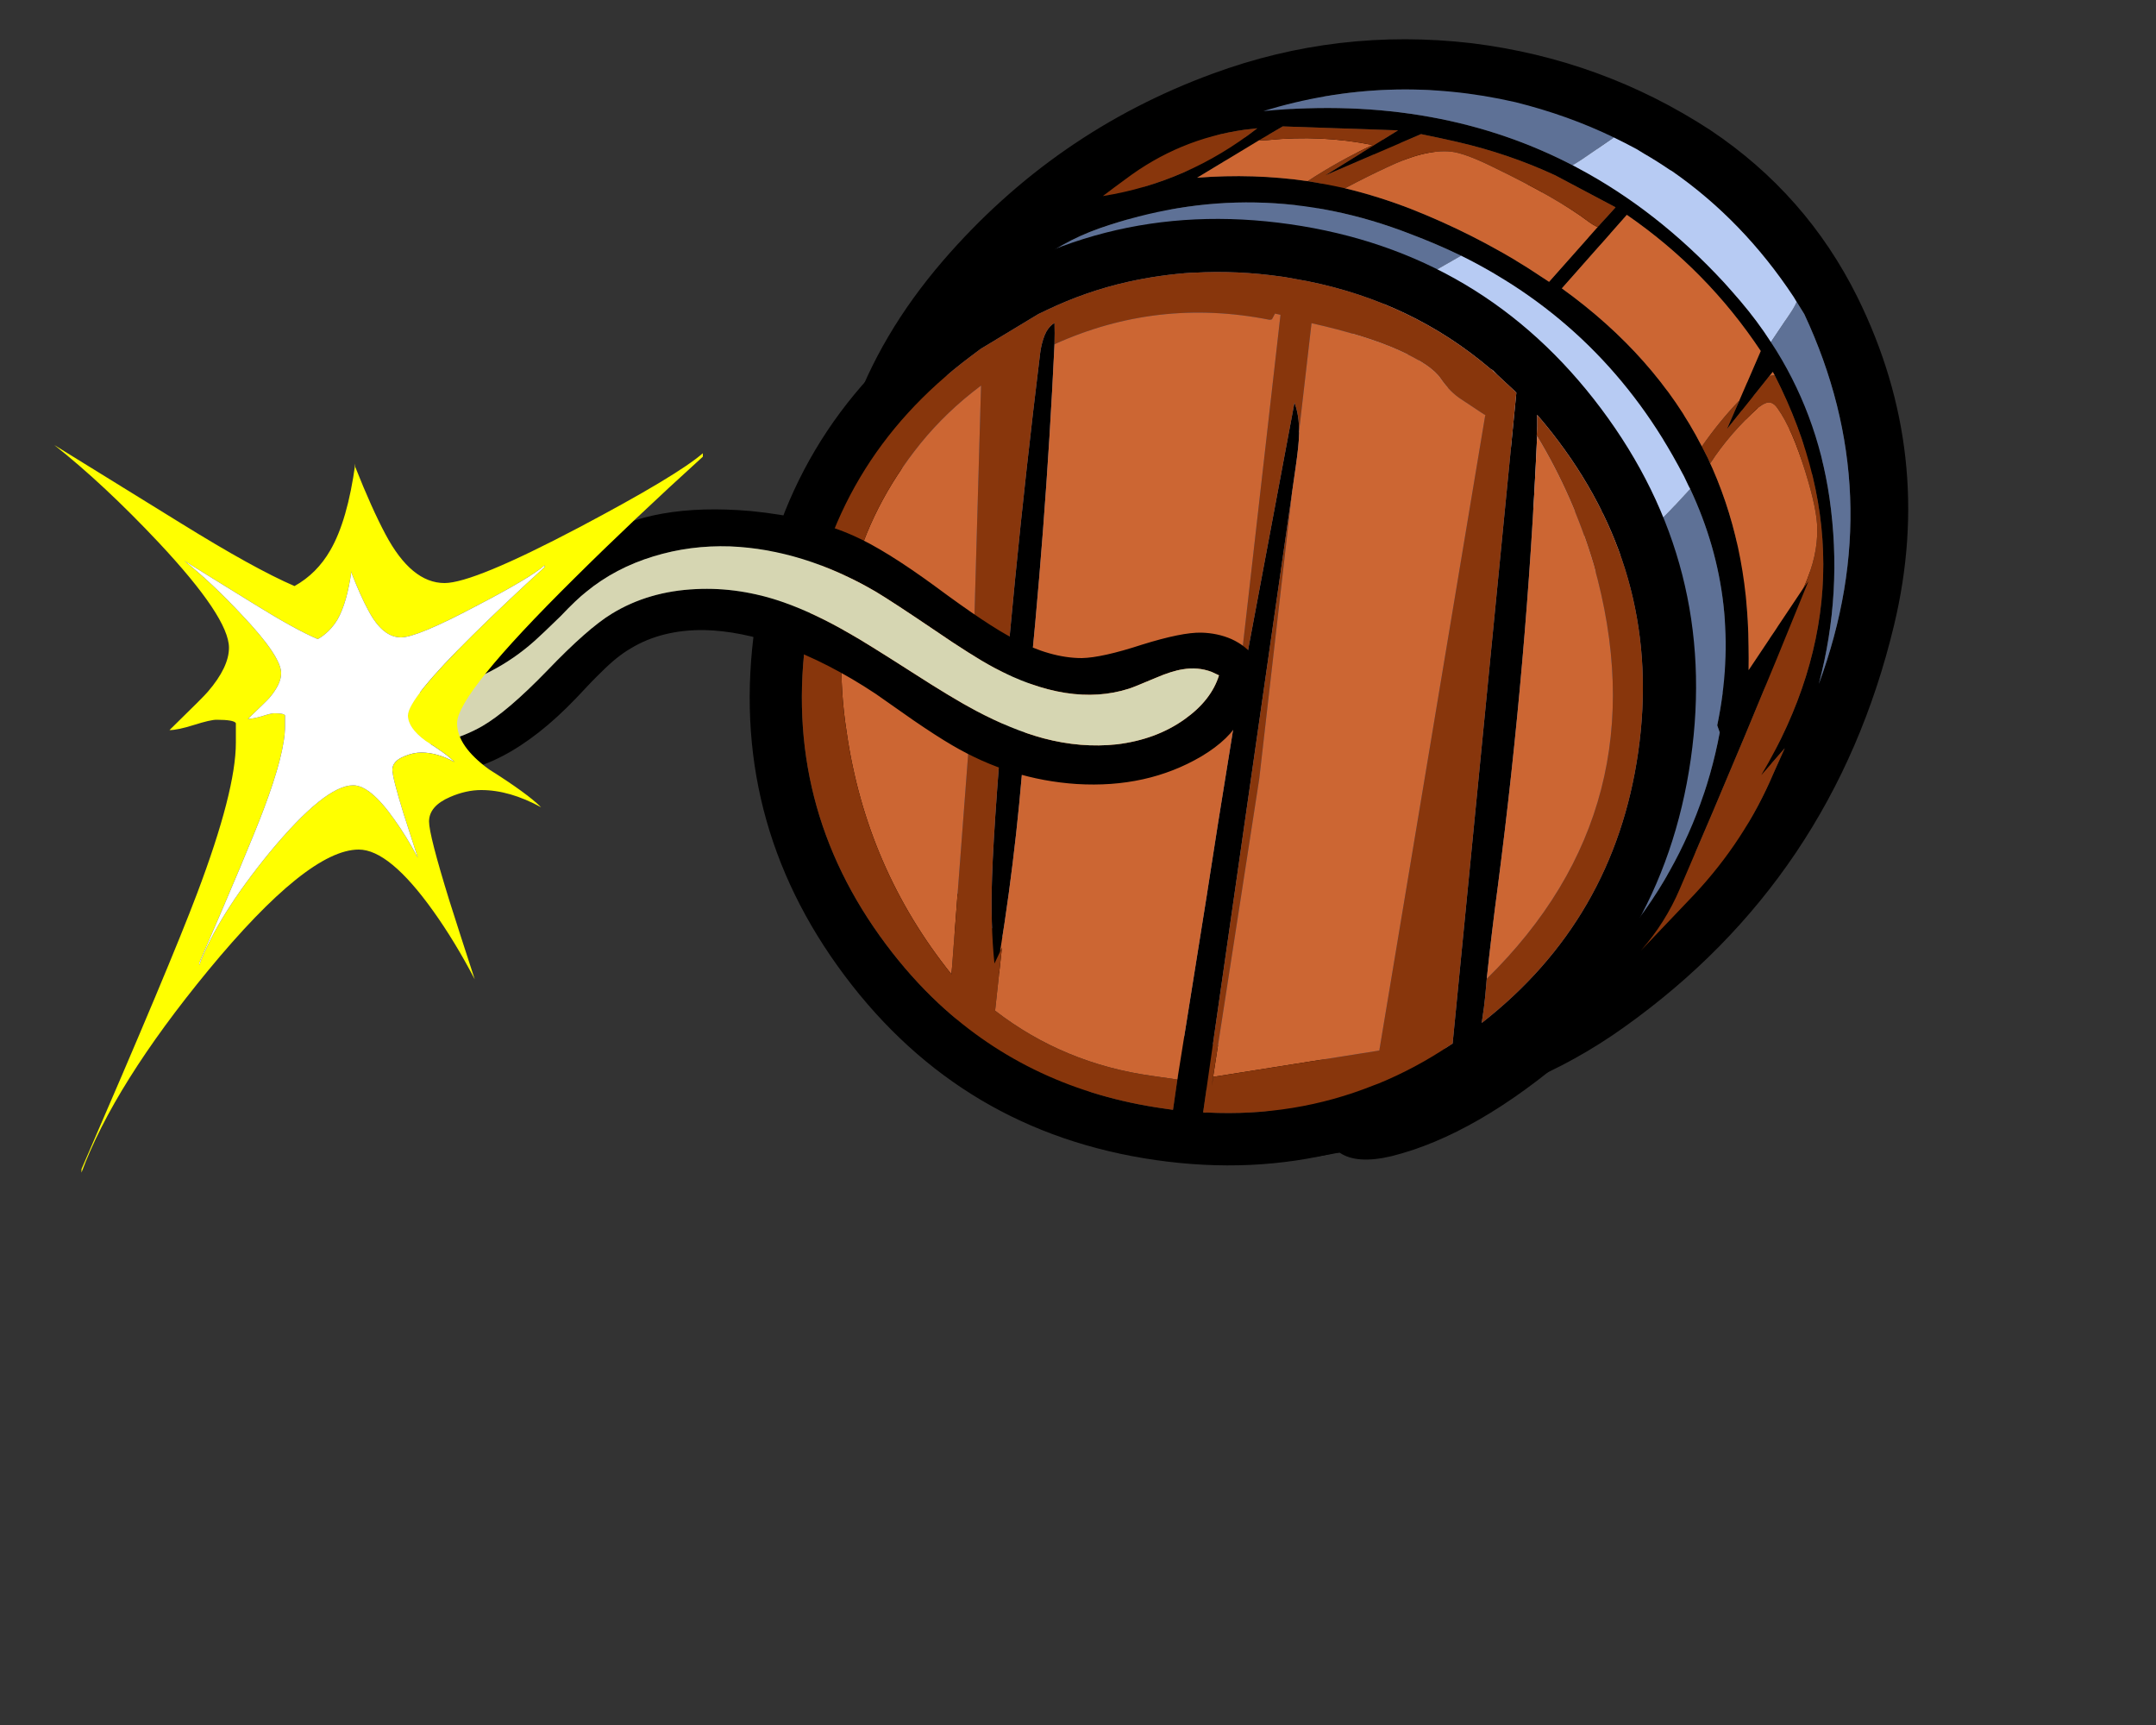 
<svg xmlns="http://www.w3.org/2000/svg" version="1.1" xmlns:xlink="http://www.w3.org/1999/xlink" preserveAspectRatio="none" x="0px" y="0px" width="250px" height="200px" viewBox="0 0 250 200">
<rect x="0" y="0" width="250" height="200" fill="#333333" stroke="none"/>
<defs>
<g id="Symbol_17_3_Layer4_0_FILL">
<path fill="#000000" stroke="none" d="
M 65 -70.65
Q 62.55 -69.85 61.9 -68.55 75.5 -72.05 88.05 -69.75 101.85 -67.2 111.55 -58.45 115.1 -55.25 119.5 -49.7 124.1 -43.75 125.95 -39.95 129 -33.85 129.45 -27.05 129.55 -25.6 130.3 -25.55 131.25 -25.4 131.35 -27.05 132.2 -38.65 120.9 -52.45 116.35 -58.05 112.1 -61.55 102.55 -69.6 89.7 -72.1 76.9 -74.6 65 -70.65
M 56.4 -62.45
Q 57.55 -63.1 58.75 -63.7 66.65 -67.55 75.05 -68.95 65.75 -71.5 53.6 -64.15 41.35 -56.75 32.45 -44.85 30.05 -41.6 28 -38.2 24.8 -35.4 21.9 -32.05 14.4 -23.45 10.2 -12.75 11.85 -14.8 14.3 -18.55 17.15 -22.85 18.3 -24.4 21.15 -28.3 24.5 -31.75 21.55 -25.65 19.7 -19.1 18.25 -14.15 19.4 -11.35
L 19.45 -11.3
Q 18 -7.15 17.5 -2.8 15.85 11.15 23 25.55 26.85 33.25 32.4 39.25 38.35 45.6 45.55 49.3 52.15 52.65 59.7 53.7 67.15 54.7 74.5 53.3 74.95 53.2 75.45 53.15 77.45 54.5 81.45 53.55 91.3 51.1 102.45 41.45 111.3 33.8 116.6 26.05 126.65 11.5 129.5 -9.65 130.35 -15.85 130.05 -20.55 129.7 -26.5 127.6 -31 127.85 -23.45 127.25 -16.3 127.25 -19.75 126.55 -23.75 124.1 -36.75 116.95 -44.95 113.15 -49.35 106 -54 102.4 -56.3 98.85 -58.1 99.15 -58.9 98.75 -59.35 98.25 -59.85 97.6 -59.4 97.35 -59.3 97.1 -58.95 89.75 -62.4 82.4 -63.95 68.85 -66.75 57 -62.7 56.7 -62.6 56.4 -62.45
M 57.85 -57.9
Q 58.4 -58.7 58 -59.4 50.05 -55.45 44.1 -49 44.05 -48.8 44.2 -48.7 44.35 -48.55 44.55 -48.6 41.95 -47.55 39.45 -46.2 36.95 -44.85 34.55 -43.25 37.1 -46.7 40.05 -49.8 42.5 -52.35 45.1 -54.6 52.6 -59.7 61.7 -61.8 71.95 -64.15 82 -62.15 88.8 -60.8 96.2 -57.25 95.25 -55.2 94.45 -52.6 93.85 -50.45 92.95 -46.4 92.95 -46.25 92.9 -46.1 88.45 -48.7 83.45 -50.35 76.55 -52.6 69.25 -52.9 72.55 -56.3 76.4 -59.1 78.15 -60.35 78.45 -61.35
L 78.05 -61.7
Q 76.65 -61.5 74.55 -60.05 70.2 -56.95 67.2 -52.95 64.15 -53 61.05 -52.7 52.85 -51.9 45.3 -48.9
L 56.7 -56.85
Q 57.6 -57.45 57.85 -57.9
M 26.75 -30.5
Q 28.4 -33.9 30.35 -37.05 31.05 -37.6 31.75 -38.15 39.6 -44.15 48.6 -47.2 57.8 -50.35 67.5 -50.15 77.45 -49.95 86.25 -46.3 95.2 -42.6 102.1 -35.6 105.95 -31.6 108.7 -27.05 107.75 -27.3 106.6 -27.5 104.35 -30.75 101.7 -33.45 97.05 -38.15 91.55 -40.8 84.1 -44.35 72.3 -45 63.15 -45.5 56.15 -44.05 48.25 -42.3 40.6 -37.55 31.25 -31.65 25.15 -22.65 22.7 -19.1 21.05 -15.35 21.2 -16.05 21.45 -16.85 23.4 -23.65 26.75 -30.5
M 23.25 -12.7
Q 25.85 -19.3 31 -25.25 36.05 -31.15 42.35 -35.2 49 -39.4 56.2 -41.1 63.65 -42.9 71.25 -41.8 79.05 -40.65 85.35 -36.7 84.7 -38.45 83.25 -39.75 81.8 -41.1 80 -41.65 85.65 -40.85 91.05 -37.6 95.95 -34.65 100.1 -30 100.8 -29.2 101.5 -28.35 99.15 -28.75 96.35 -29.1 79 -31.35 70.2 -31.95 55.6 -33 44 -31.8 42.75 -31.7 42.6 -31 43.45 -30.6 45.4 -30.4 48.8 -30.1 53.7 -30.05 56.5 -30 62 -30 69.95 -29.85 80.9 -28.55 87.15 -27.85 99.7 -26.2 101.85 -25.9 103.45 -25.85 107.75 -19.9 110.15 -12.6 113.4 -2.75 112.4 7.3 111.4 17.35 106.3 26.4 101.2 35.45 93.1 41.5 82.55 49.35 69.1 50.4 55.3 51.5 44.35 44.9 33.75 38.5 27 25.95 22.05 16.75 20.95 6.9 19.75 -3.7 23.25 -12.7
M 98.15 -56.3
Q 100.1 -55.35 102.1 -54.2 108 -50.85 111.35 -47.85 116.2 -43.6 119.65 -37.8 121.9 -33.95 123.35 -29.7
L 119.9 -7.8
Q 119.6 -5.8 119.55 -4.8
L 119.45 -0.2
Q 120.1 0.05 120.55 -1.05 121.1 -2.35 121.5 -4.75
L 123.55 -16.15
Q 124.5 -21.4 124.85 -24.25 126.85 -15.3 125.25 -6.1 126 -7.7 126.45 -9.45 125.8 -5.2 124.85 -1.15 121.9 11.2 116.05 21.05 117.2 16.75 117.75 10.8 119.45 -7.7 115.05 -19.95 114.45 -21.7 113.7 -23.35 113.75 -23.4 113.8 -23.45 114.05 -23.8 114.2 -24.3 115.65 -30.45 115.65 -41.2 115.65 -42.15 115.2 -42.3 114.6 -42.5 114.15 -41.65 113.55 -40.6 113.45 -38.95 113.45 -38.8 113.45 -36.15 113.45 -34.95 113 -29.65 112.75 -27.05 112.85 -25.1 109.15 -32.6 102.75 -38.7 98.65 -42.6 94.05 -45.4 94.1 -45.55 94.15 -45.75
L 98.15 -56.3
M 107.35 -26.35
Q 108.1 -26.55 108.8 -26.9 110.9 -23.35 112.3 -19.5 114.5 -13.3 115.15 -5.65 113.75 -15 109.2 -23.25 108.35 -24.85 107.35 -26.35
M 113.35 18.4
Q 114.3 15.5 114.85 12.5 114.35 17.9 113.25 21.65 111.4 27.9 107.55 31.55 106.6 32.5 106.3 32.95 105.9 33.65 105.95 34.25 103.85 36.35 101.6 38.35 109.7 29.8 113.35 18.4
M 87.15 27.15
Q 94.45 26.65 98 26.1 101.25 25.65 104.45 24.9 102.05 23.75 96.65 24.05
L 44.7 27.15
Q 41.65 27.35 40.2 27.6 37.7 28 35.85 28.85 36.65 29.4 38.65 29.4 62.9 28.75 87.15 27.15
M 28.35 -2.4
Q 25 -2.1 23.7 -0.95 25.65 -0.1 28.4 0.05 29.9 0.1 33.25 -0.1 59.1 -1.9 85.25 0.15 95.65 1 98.6 1.05 106.15 1.25 111.8 -0.05 70.15 -6 28.35 -2.4 Z"/>
</g>

<g id="Symbol_19_3_Layer1_0_FILL">
<path fill="#000000" stroke="none" d="
M 76.4 -71.75
Q 60.8 -70.45 47.65 -62.35 30.95 -52.1 21.25 -34.85 10.2 -15.15 15.95 5.2
L 16.3 4.25
Q 16.35 13.15 20.45 21.05 30.8 41.2 52.7 48.45 62.45 51.7 72.3 53.75 82.95 55.75 94 51.5 106.95 46.6 116.25 36.65 136.65 14.9 137.75 -15.25 138.5 -35.65 126.05 -51.75 117.9 -62.25 105.5 -67.35 91.55 -72.9 76.4 -71.75
M 54.45 -55.85
L 56.8 -57.95 70 -60.15 62.75 -53.35 72.7 -60.25
Q 74.75 -60.25 76.85 -60.2 83.05 -60.05 88.9 -58.65
L 96.5 -56.4
Q 96.107 -55.731 95.7 -55.05
L 95.3 -54.4 90.65 -46.4
Q 89.25 -46.95 87.9 -47.5 80.9 -50.15 73.35 -51.5 69.328 -52.2 65.3 -52.35 63.11 -52.386 60.9 -52.3 54.549 -51.946 48.25 -50.15
L 54.45 -55.85
M 52.55 -56.7
L 53.95 -57.15
Q 47.3 -49.4 37.95 -45.9 39.05 -47.15 40.15 -48.35 45.3 -54.15 52.55 -56.7
M 26.65 -27.6
Q 29.95 -37.15 38.3 -42.15 54.85 -51.95 73.8 -48.65 77.021 -48.125 80.05 -47.35 98.213 -42.513 110.2 -27.7 110.324 -27.548 110.45 -27.4
L 111.2 -26.4
Q 111.329 -26.242 111.45 -26.1 120.043 -14.514 119.95 0.15
L 120.4 0.9
Q 120.55 10.9 117.05 20.2 108.75 42.1 84.95 46.8 63.15 51.05 43.35 40.5 28.05 32.25 23.25 15.9 16.8 -6.2 26.65 -27.6
M 97.55 -63.5
Q 98.056 -63.32 98.5 -63.15 100.185 -62.581 101.8 -61.9 101.956 -61.834 102.1 -61.8 111.31 -57.815 118.8 -50.3 119.611 -49.457 120.4 -48.6 134.15 -30 130.55 -6.9 131.2 -17.85 127.5 -28.25 124.117 -37.707 117.25 -44.65 115.22 -46.739 112.85 -48.6 111.703 -49.497 110.55 -50.35 101.317 -57.011 91.3 -60 73.943 -65.197 54.25 -59.25 67.55 -66.45 82.7 -66.05 88.984 -65.771 94.7 -64.3 96.151 -63.923 97.55 -63.5
M 118.15 -41.3
Q 118.301 -41.113 118.45 -40.95 134.87 -20.272 126.1 4.8
L 128.15 1.2
Q 127.8 2.75 127.45 4.3 125.75 12.6 121.2 19.95
L 116.45 27.5
Q 118.6 23.75 119.45 19.6 123.45 0.7 127 -18.3
L 126.5 -17.2 122.25 -6.85
Q 122 -8.2 121.7 -9.55 119.233 -21.307 112.75 -30
L 111.8 -31.2
Q 104.433 -40.44 92.25 -45.95
L 97.95 -55.8
Q 108.35 -51.35 116.3 -43.4
L 114.85 -36.55 114.25 -33.75 117.7 -40.45 118.15 -41.3 Z"/>

<path fill="#CC6633" stroke="none" d="
M 111.8 -31.2
Q 113.194 -34.414 114.95 -37.2
L 114.85 -36.55 116.3 -43.4
Q 108.35 -51.35 97.95 -55.8
L 92.25 -45.95
Q 104.433 -40.44 111.8 -31.2
M 119.55 -37.25
Q 119.05 -37.75 118.6 -37.75 118.1 -37.8 117.35 -36.95 114.65 -33.3 113.15 -29.5
L 113.15 -29.5
Q 112.971 -29.721 112.75 -30 119.233 -21.307 121.7 -9.55 122 -8.2 122.25 -6.85
L 126.5 -17.2
Q 126.598 -17.425 126.65 -17.65 127.5 -21.45 126.8 -24.5 126.4 -26.55 124.2 -30.6 121.65 -35.3 119.55 -37.25
M 118.45 -40.95
Q 118.301 -41.113 118.15 -41.3
L 117.7 -40.45 117.85 -40.75
Q 117.983 -40.811 118.1 -40.85 118.269 -40.909 118.45 -40.95
M 65.3 -52.35
Q 69.328 -52.2 73.35 -51.5 80.9 -50.15 87.9 -47.5 89.25 -46.95 90.65 -46.4
L 95.3 -54.4 94.9 -53.75
Q 94.413 -53.844 93.75 -54.15 89.7 -56.1 81.7 -58.15 78.15 -59.1 76.5 -58.95 73.5 -58.65 69.6 -55.7 67.566 -54.207 65.3 -52.35
M 54.45 -55.85
L 48.25 -50.15
Q 54.549 -51.946 60.9 -52.3 63.954 -55.322 67.45 -57.9 61.4 -57.9 55.4 -56.05 54.886 -55.885 54.45 -55.85 Z"/>

<path fill="#88360C" stroke="none" d="
M 117.85 -40.75
L 117.7 -40.45 114.25 -33.75 114.85 -36.55 114.95 -37.2
Q 113.194 -34.414 111.8 -31.2
L 112.75 -30
Q 112.971 -29.721 113.15 -29.5
L 113.15 -29.5
Q 114.65 -33.3 117.35 -36.95 118.1 -37.8 118.6 -37.75 119.05 -37.75 119.55 -37.25 121.65 -35.3 124.2 -30.6 126.4 -26.55 126.8 -24.5 127.5 -21.45 126.65 -17.65 126.598 -17.425 126.5 -17.2
L 127 -18.3
Q 123.45 0.7 119.45 19.6 118.6 23.75 116.45 27.5
L 121.2 19.95
Q 125.75 12.6 127.45 4.3 127.8 2.75 128.15 1.2
L 126.1 4.8
Q 134.87 -20.272 118.45 -40.95 118.269 -40.909 118.1 -40.85 117.983 -40.811 117.85 -40.75
M 53.95 -57.15
L 52.55 -56.7
Q 45.3 -54.15 40.15 -48.35 39.05 -47.15 37.95 -45.9 47.3 -49.4 53.95 -57.15
M 56.8 -57.95
L 54.45 -55.85
Q 54.886 -55.885 55.4 -56.05 61.4 -57.9 67.45 -57.9 63.954 -55.322 60.9 -52.3 63.11 -52.386 65.3 -52.35 67.566 -54.207 69.6 -55.7 73.5 -58.65 76.5 -58.95 78.15 -59.1 81.7 -58.15 89.7 -56.1 93.75 -54.15 94.413 -53.844 94.9 -53.75
L 95.3 -54.4 95.7 -55.05
Q 96.107 -55.731 96.5 -56.4
L 88.9 -58.65
Q 83.05 -60.05 76.85 -60.2 74.75 -60.25 72.7 -60.25
L 62.75 -53.35 70 -60.15 56.8 -57.95 Z"/>

<path fill="#5E7196" stroke="none" d="
M 118.8 -50.3
Q 119.035 -50.022 119.25 -49.8 119.113 -49.147 118.8 -48.4
L 117.25 -44.65
Q 124.117 -37.707 127.5 -28.25 131.2 -17.85 130.55 -6.9 134.15 -30 120.4 -48.6 119.611 -49.457 118.8 -50.3
M 91.6 -61.1
L 94.7 -64.3
Q 88.984 -65.771 82.7 -66.05 67.55 -66.45 54.25 -59.25 73.943 -65.197 91.3 -60 90.998 -60.107 90.65 -60.2 91.119 -60.619 91.6 -61.1
M 38.3 -42.15
Q 29.95 -37.15 26.65 -27.6 16.8 -6.2 23.25 15.9 28.05 32.25 43.35 40.5 63.15 51.05 84.95 46.8 108.75 42.1 117.05 20.2 120.55 10.9 120.4 0.9
L 119.95 0.15
Q 120.043 -14.514 111.45 -26.1 109.806 -23.362 109.15 -22.4 106.9 -19.1 104.1 -15.8 102.1 -13.45 100.6 -14.35 99.55 -15 99.75 -16.35 99.85 -17.2 100.55 -18.5
L 102.65 -22.4
Q 101.35 -20.85 99.9 -20.7 99.05 -20.65 98.35 -21.2 97.6 -21.75 97.55 -22.55 95.8 -19.6 93.95 -20 92.95 -20.2 92.55 -21.35 92.15 -22.45 92.7 -23.35 91.45 -24.05 91.4 -25.7 91.319 -27.074 92.1 -27.85 91.002 -26.995 90.2 -26.7 88.65 -26.15 87.65 -27.2 87.6 -27.25 86.9 -28.65 86.15 -30.2 86.15 -30.3 85.8 -31.25 86.25 -31.85 85.45 -31.45 84.5 -31.75 83.55 -32.05 83.15 -32.85 82.95 -32.35 82.35 -32.15 81.8 -31.95 81.2 -32.05 80.75 -32.15 79.15 -33.15 77.25 -34.25 77.5 -35.2 77 -35.45 76.4 -35 76.35 -34.95 75.45 -34.05 74.85 -33.4 73.25 -32.7 71.6 -32 71 -31.4 70.55 -30.95 70.05 -30 69.45 -28.8 69.25 -28.5 68.7 -27.75 67.9 -27.45 67 -27.15 66.4 -27.65 65.35 -28.4 66 -30.3 66.7 -32.2 68.65 -34.9
L 70.55 -37.55
Q 72.15 -39.75 72.55 -40.25 74.3 -42.3 76.85 -44.55
L 80.05 -47.35
Q 77.021 -48.125 73.8 -48.65 54.85 -51.95 38.3 -42.15 Z"/>

<path fill="#B7CBF3" stroke="none" d="
M 98.5 -63.15
Q 98.056 -63.32 97.55 -63.5 96.151 -63.923 94.7 -64.3
L 91.6 -61.1
Q 91.119 -60.619 90.65 -60.2 90.998 -60.107 91.3 -60 101.317 -57.011 110.55 -50.35 111.703 -49.497 112.85 -48.6 115.22 -46.739 117.25 -44.65
L 118.8 -48.4
Q 119.113 -49.147 119.25 -49.8 119.035 -50.022 118.8 -50.3 111.31 -57.815 102.1 -61.8 101.956 -61.834 101.8 -61.9 100.185 -62.581 98.5 -63.15
M 80.05 -47.35
L 76.85 -44.55
Q 74.3 -42.3 72.55 -40.25 72.15 -39.75 70.55 -37.55
L 68.65 -34.9
Q 66.7 -32.2 66 -30.3 65.35 -28.4 66.4 -27.65 67 -27.15 67.9 -27.45 68.7 -27.75 69.25 -28.5 69.45 -28.8 70.05 -30 70.55 -30.95 71 -31.4 71.6 -32 73.25 -32.7 74.85 -33.4 75.45 -34.05 76.35 -34.95 76.4 -35 77 -35.45 77.5 -35.2 77.25 -34.25 79.15 -33.15 80.75 -32.15 81.2 -32.05 81.8 -31.95 82.35 -32.15 82.95 -32.35 83.15 -32.85 83.55 -32.05 84.5 -31.75 85.45 -31.45 86.25 -31.85 85.8 -31.25 86.15 -30.3 86.15 -30.2 86.9 -28.65 87.6 -27.25 87.65 -27.2 88.65 -26.15 90.2 -26.7 91.002 -26.995 92.1 -27.85 91.319 -27.074 91.4 -25.7 91.45 -24.05 92.7 -23.35 92.15 -22.45 92.55 -21.35 92.95 -20.2 93.95 -20 95.8 -19.6 97.55 -22.55 97.6 -21.75 98.35 -21.2 99.05 -20.65 99.9 -20.7 101.35 -20.85 102.65 -22.4
L 100.55 -18.5
Q 99.85 -17.2 99.75 -16.35 99.55 -15 100.6 -14.35 102.1 -13.45 104.1 -15.8 106.9 -19.1 109.15 -22.4 109.806 -23.362 111.45 -26.1 111.329 -26.242 111.2 -26.4
L 110.45 -27.4
Q 110.324 -27.548 110.2 -27.7 98.213 -42.513 80.05 -47.35 Z"/>
</g>

<g id="Symbol_18_0_Layer0_0_FILL">
<path fill="#000000" stroke="none" d="
M 38.75 -38.75
Q 22.7 -54.8 0 -54.8 -22.7 -54.8 -38.75 -38.75 -54.8 -22.7 -54.8 0 -54.8 22.7 -38.75 38.75 -22.7 54.8 0 54.8 22.7 54.8 38.75 38.75 54.8 22.7 54.8 0 54.8 -22.7 38.75 -38.75
M 36.55 -32.15
Q 36.65 -32 36.8 -31.85 40 -28.3 42.35 -24.3 42.5 -24.05 42.65 -23.75 47.55 -15.25 48.5 -5.1 48.5 -5 48.55 -4.9
L 48.55 -4.65 -24.1 -4.65 -27.1 -4.65
Q -29.6 -4.65 -30.85 -4.5 -31 -4.5 -31.15 -4.45 -33.05 -4.2 -34.4 -3.45
L -5.3 -2.2
Q -0.35 -1.95 3.7 -1.8
L 15.15 -1.6
Q 19.15 -1.55 23.2 -1.5 23.3 -1.5 23.4 -1.5
L 45.2 -1.15
Q 46.95 -1.15 48.75 -1.15 48.75 -0.55 48.75 0.05 48.75 15.5 40.4 27.5 37.85 31.15 34.5 34.5 20.25 48.75 0.05 48.75 -20.1 48.75 -34.35 34.5 -34.9 33.95 -35.4 33.45
L -40.35 27.4
Q -40.65 26.95 -40.95 26.5 -43.75 22.3 -45.5 17.7 -46.85 14.15 -47.65 10.35
L -47.65 10.25
Q -48.65 5.35 -48.65 0.05 -48.65 -0.15 -48.65 -0.3
L -48.55 -3
Q -47.85 -15.35 -41.5 -25.4 -41.463 -25.509 -41.4 -25.65 -41.176 -25.948 -40.95 -26.25
L -39.35 -28.55
Q -39.25 -28.65 -39.2 -28.75
L 36.55 -32.15
M 31.9 -35.15
Q 30.9 -35.15 28.55 -35 23.1 -34.8 17.65 -34.75 -8.55 -34.4 -34.55 -31.85
L -34.55 -31.8
Q -35.1 -31.75 -35.65 -31.7
L -36.7 -31.55
Q -36.85 -31.5 -37 -31.5 -35.75 -32.95 -34.35 -34.35 -20.1 -48.65 0.05 -48.65 19.65 -48.65 33.7 -35.15 32.8 -35.15 31.9 -35.15
M -35.95 26.55
Q -35.9 26.55 -35.85 26.55 -8.9 26 14.95 24.3 21.4 23.85 25 23.45 30.5 22.85 34.9 21.75
L 33.45 21.3
Q 19.7 21.05 5.8 22.2 -15.65 23 -37.15 25.05 -38.45 25.2 -39.6 25.4 -39.2 25.9 -38.45 26.2 -37.6 26.5 -36.35 26.55 -36.25 26.55 -36.15 26.55 -36.1 26.55 -36.05 26.55
L -35.95 26.55 Z"/>

<path fill="#CC6633" stroke="none" d="
M 17.65 -34.75
Q 23.1 -34.8 28.55 -35 5.9 -52.3 -20.75 -40.45 -28.25 -37 -34.55 -31.85 -8.55 -34.4 17.65 -34.75
M -41.4 -25.65
Q -41.341 -25.659 -41.3 -25.7 -41.15 -25.95 -40.95 -26.25 -41.176 -25.948 -41.4 -25.65
M 45.35 -5.2
L 44.3 -5.25 38.55 -23.85 -36.1 -25.55
Q -36.8 -24.1 -37.5 -22.6 -38.15 -21.15 -39.55 -19.85 -41 -18.55 -42.15 -14.5 -43.3 -10.45 -43.8 -4.1
L -31.15 -4.45
Q -31 -4.5 -30.85 -4.5 -29.6 -4.65 -27.1 -4.65
L -24.1 -4.65 9.35 -5.6 45.35 -5.2
M 15.15 -1.6
L 3.7 -1.8 -44.25 -0.4 -44.3 0.25 -43.6 0.5
Q -43.5 0.65 -43.5 0.8 -44.2 14 -37.15 25.05 -15.65 23 5.8 22.2 19.7 21.05 33.45 21.3
L 32.95 21.15 40.3 20.9
Q 45.25 12.15 45.2 1.8 45.2 0.3 45.2 -1.15
L 23.4 -1.5
Q 23.3 -1.5 23.2 -1.5 19.15 -1.55 15.15 -1.6
M -31.2 32.8
Q -27.65 36.35 -23.55 38.8 -7.75 48.2 10.85 42.5 26.1 38 36.85 26.5
L 5.55 28.6 -31.2 32.8 Z"/>

<path fill="#88360C" stroke="none" d="
M 28.55 -35
Q 30.9 -35.15 31.9 -35.15 32.8 -35.15 33.7 -35.15 19.65 -48.65 0.05 -48.65 -20.1 -48.65 -34.35 -34.35 -35.75 -32.95 -37 -31.5 -36.85 -31.5 -36.7 -31.55
L -35.65 -31.7
Q -35.1 -31.75 -34.55 -31.8
L -34.55 -31.85
Q -28.25 -37 -20.75 -40.45 5.9 -52.3 28.55 -35
M 36.8 -31.85
Q 36.65 -32 36.55 -32.15
L -39.2 -28.75
Q -39.25 -28.65 -39.35 -28.55
L -40.95 -26.25
Q -41.15 -25.95 -41.3 -25.7 -41.341 -25.659 -41.4 -25.65 -41.463 -25.509 -41.5 -25.4 -47.85 -15.35 -48.55 -3
L -48.65 -0.3
Q -48.65 -0.15 -48.65 0.05 -48.65 5.35 -47.65 10.25
L -47.65 10.35
Q -46.85 14.15 -45.5 17.7 -43.75 22.3 -40.95 26.5 -40.65 26.95 -40.35 27.4
L -35.4 33.45
Q -34.9 33.95 -34.35 34.5 -20.1 48.75 0.05 48.75 20.25 48.75 34.5 34.5 37.85 31.15 40.4 27.5 48.75 15.5 48.75 0.05 48.75 -0.55 48.75 -1.15 46.95 -1.15 45.2 -1.15 45.2 0.3 45.2 1.8 45.25 12.15 40.3 20.9
L 32.95 21.15 33.45 21.3 34.9 21.75
Q 30.5 22.85 25 23.45 21.4 23.85 14.95 24.3 -8.9 26 -35.85 26.55 -35.9 26.55 -35.95 26.55
L -36.05 26.55
Q -36.1 26.55 -36.15 26.55 -36.25 26.55 -36.35 26.55 -37.6 26.5 -38.45 26.2 -39.2 25.9 -39.6 25.4 -38.45 25.2 -37.15 25.05 -44.2 14 -43.5 0.8 -43.5 0.65 -43.6 0.5
L -44.3 0.25 -44.25 -0.4 3.7 -1.8
Q -0.35 -1.95 -5.3 -2.2
L -34.4 -3.45
Q -33.05 -4.2 -31.15 -4.45
L -43.8 -4.1
Q -43.3 -10.45 -42.15 -14.5 -41 -18.55 -39.55 -19.85 -38.15 -21.15 -37.5 -22.6 -36.8 -24.1 -36.1 -25.55
L 38.55 -23.85 44.3 -5.25 45.35 -5.2 9.35 -5.6 -24.1 -4.65 48.55 -4.65 48.55 -4.9
Q 48.5 -5 48.5 -5.1 47.55 -15.25 42.65 -23.75 42.5 -24.05 42.35 -24.3 40 -28.3 36.8 -31.85
M -23.55 38.8
Q -27.65 36.35 -31.2 32.8
L 5.55 28.6 36.85 26.5
Q 26.1 38 10.85 42.5 -7.75 48.2 -23.55 38.8 Z"/>
</g>

<g id="Symbol_21_3_Layer1_0_FILL">
<path fill="#000000" stroke="none" d="
M -15.4 -6.3
Q -19.35 -2.4 -20.05 -1.8 -26.35 3.75 -34.7 5.45 -34.7 5.499 -34.65 5.5 -34.751 5.5 -34.85 5.55 -36 6 -36.6 7.2 -36.95 7.95 -37.15 9.55 -37.65 13.8 -35.6 15.7 -34.75 16.5 -32.75 17.2 -31.45 17.7 -30.7 17.6 -30.2 17.5 -29.8 17.1 -29.7 17 -29.6 16.85 -21.35 17.2 -12.65 8.1 -10.7 6 -9.65 5 -7.9 3.25 -6.35 2.35 -2.75 0.15 2.2 0.2 6.45 0.3 11.2 2 16.6 3.95 22.1 7.6 22.75 8.05 26.45 10.65 29.15 12.5 30.95 13.55 37.75 17.55 45.4 18.05 53.55 18.55 59.85 14.85 63.2 12.85 64.4 10.45 64.6 10.1 64.7 9.7 64.85 9.75 65 9.75 66.5 8.85 66.8 6.9 67.05 5 66.05 3.45 65.1 2.05 63.35 1.25 61.75 0.55 59.85 0.5 57.6 0.45 52.95 1.9 48.35 3.4 46 3.45 42.35 3.45 38.1 1.2 35.15 -0.3 28.95 -4.9 23.2 -9.1 19.6 -10.7 14.75 -12.9 7.6 -13.6 -3.85 -14.6 -10.45 -10.4 -12.6 -9.05 -15.4 -6.3
M -11.45 -4.25
Q -8.1 -7 -3.65 -8.35 0.6 -9.65 5.2 -9.5 13.7 -9.15 22.1 -4.25 24.1 -3.05 28.9 0.2 33.2 3.15 35.8 4.55 44.55 9.2 51.45 7 51.95 6.85 54.55 5.75 56.4 4.95 57.7 4.75 59.45 4.45 61.05 5.05 61.5 5.25 61.9 5.45 61 8.35 57.9 10.55 54.6 12.9 50.05 13.45 45.9 13.9 41.55 12.75 37.85 11.75 33.7 9.55 30.9 8.05 26.4 5.15 20.85 1.6 19.15 0.65 15 -1.75 11.45 -3 6.35 -4.8 1.25 -4.55 -4.25 -4.3 -8.5 -1.7 -11.3 0 -16 4.9 -20.6 9.65 -23.55 11.35 -27.5 13.6 -32.3 13.6 -33 13.6 -33.4 13.75 -33.85 13.5 -34 13.25 -34.45 12.7 -34.55 11.45 -34.75 9 -33.6 8.3
L -32.25 7.85
Q -31.7 7.75 -31.4 7.4 -30.1 7.55 -28.55 7.2 -22.15 5.65 -17.45 1.45 -16.5 0.6 -14.45 -1.4 -12.6 -3.35 -11.45 -4.25 Z"/>

<path fill="#D6D6B2" stroke="none" d="
M -3.65 -8.35
Q -8.1 -7 -11.45 -4.25 -12.6 -3.35 -14.45 -1.4 -16.5 0.6 -17.45 1.45 -22.15 5.65 -28.55 7.2 -30.1 7.55 -31.4 7.4 -31.7 7.75 -32.25 7.85
L -33.6 8.3
Q -34.75 9 -34.55 11.45 -34.45 12.7 -34 13.25 -33.85 13.5 -33.4 13.75 -33 13.6 -32.3 13.6 -27.5 13.6 -23.55 11.35 -20.6 9.65 -16 4.9 -11.3 0 -8.5 -1.7 -4.25 -4.3 1.25 -4.55 6.35 -4.8 11.45 -3 15 -1.75 19.15 0.65 20.85 1.6 26.4 5.15 30.9 8.05 33.7 9.55 37.85 11.75 41.55 12.75 45.9 13.9 50.05 13.45 54.6 12.9 57.9 10.55 61 8.35 61.9 5.45 61.5 5.25 61.05 5.05 59.45 4.45 57.7 4.75 56.4 4.95 54.55 5.75 51.95 6.85 51.45 7 44.55 9.2 35.8 4.55 33.2 3.15 28.9 0.2 24.1 -3.05 22.1 -4.25 13.7 -9.15 5.2 -9.5 0.6 -9.65 -3.65 -8.35 Z"/>
</g>

<g id="Symbol_20_0_Layer0_0_FILL">
<path fill="#FFFF00" stroke="none" d="
M 22.7 -26.75
Q 29.6 -33.6 37.6 -40.85
L 37.6 -41.25
Q 34.6 -38.65 23.25 -32.65 11 -26.2 7.65 -26.2 3.8 -26.2 0.8 -31.85 -0.8 -34.85 -2.7 -39.65
L -2.7 -40.05
Q -3.6 -33.45 -5.6 -30 -7.15 -27.3 -9.75 -25.85 -14.4 -27.85 -22.95 -33.15 -35.35 -40.8 -37.6 -42.2 -31.85 -37.65 -25.5 -30.9 -17.35 -22.2 -17.35 -18.7 -17.35 -16.45 -19.8 -13.6 -20.2 -13.1 -24.25 -9.15 -23.3 -9.15 -21.4 -9.75 -19.5 -10.35 -18.8 -10.35 -16.75 -10.35 -16.55 -9.95
L -16.55 -7.7
Q -16.55 -2.1 -21.05 9.8 -24.1 17.9 -34.45 41.75
L -34.45 42.15
Q -30.7 32 -19.75 18.7 -8.2 4.7 -2.3 4.7 1.25 4.7 6.35 11.85 8.85 15.35 11.15 19.75 9.45 14.55 8.2 10.6 5.85 3 5.85 1.45 5.85 -0.35 8.3 -1.4 10.15 -2.2 11.9 -2.2 15.2 -2.2 18.85 -0.2 17.25 -1.8 12.8 -4.6 9.1 -7.3 9.1 -9.95 9.1 -13.3 22.7 -26.75
M 19.25 -28.25
L 19.25 -28.05
Q 14.8 -24 10.95 -20.2 3.4 -12.75 3.4 -10.85 3.4 -9.4 5.45 -7.9 7.95 -6.35 8.8 -5.45 6.8 -6.55 4.95 -6.55 4 -6.55 2.95 -6.1 1.6 -5.55 1.6 -4.55 1.6 -3.65 2.9 0.55 3.6 2.75 4.55 5.65 3.25 3.2 1.85 1.25 -0.95 -2.75 -2.95 -2.75 -6.2 -2.75 -12.65 5.05 -18.7 12.45 -20.8 18.1
L -20.8 17.85
Q -15.05 4.6 -13.35 0.1 -10.85 -6.5 -10.85 -9.6
L -10.85 -10.85
Q -10.95 -11.1 -12.1 -11.1 -12.5 -11.1 -13.55 -10.75 -14.6 -10.45 -15.15 -10.45 -12.9 -12.6 -12.65 -12.9 -11.3 -14.5 -11.3 -15.75 -11.3 -17.7 -15.85 -22.5 -19.35 -26.25 -22.55 -28.8 -21.3 -28 -14.4 -23.75 -9.65 -20.8 -7.05 -19.7 -5.65 -20.5 -4.75 -22 -3.65 -23.95 -3.15 -27.6
L -3.15 -27.4
Q -2.1 -24.7 -1.2 -23.05 0.45 -19.9 2.6 -19.9 4.45 -19.9 11.25 -23.5 17.6 -26.8 19.25 -28.25 Z"/>

<path fill="#FFFFFF" stroke="none" d="
M 19.25 -28.05
L 19.25 -28.25
Q 17.6 -26.8 11.25 -23.5 4.45 -19.9 2.6 -19.9 0.45 -19.9 -1.2 -23.05 -2.1 -24.7 -3.15 -27.4
L -3.15 -27.6
Q -3.65 -23.95 -4.75 -22 -5.65 -20.5 -7.05 -19.7 -9.65 -20.8 -14.4 -23.75 -21.3 -28 -22.55 -28.8 -19.35 -26.25 -15.85 -22.5 -11.3 -17.7 -11.3 -15.75 -11.3 -14.5 -12.65 -12.9 -12.9 -12.6 -15.15 -10.45 -14.6 -10.45 -13.55 -10.75 -12.5 -11.1 -12.1 -11.1 -10.95 -11.1 -10.85 -10.85
L -10.85 -9.6
Q -10.85 -6.5 -13.35 0.1 -15.05 4.6 -20.8 17.85
L -20.8 18.1
Q -18.7 12.45 -12.65 5.05 -6.2 -2.75 -2.95 -2.75 -0.95 -2.75 1.85 1.25 3.25 3.2 4.55 5.65 3.6 2.75 2.9 0.55 1.6 -3.65 1.6 -4.55 1.6 -5.55 2.95 -6.1 4 -6.55 4.95 -6.55 6.8 -6.55 8.8 -5.45 7.95 -6.35 5.45 -7.9 3.4 -9.4 3.4 -10.85 3.4 -12.75 10.95 -20.2 14.8 -24 19.25 -28.05 Z"/>
</g>
</defs>

<g transform="matrix( 1, 0, 0, 1, 117.05,131.7) ">
<g transform="matrix( 1, 0, 0, 1, -37.15,-51.2) ">
<g transform="matrix( 1, 0, 0, 1, 0,0) ">
<use xlink:href="#Symbol_17_3_Layer4_0_FILL"/>
</g>

<g transform="matrix( 0.98, 0.198, -0.198, 0.98, 1.7,-20.3) ">
<g transform="matrix( 1, 0, 0, 1, 0,0) ">
<use xlink:href="#Symbol_19_3_Layer1_0_FILL"/>
</g>
</g>

<g transform="matrix( -0.142, 0.99, -0.99, -0.142, 61.9,-0.25) ">
<g transform="matrix( 1, 0, 0, 1, 0,0) ">
<use xlink:href="#Symbol_18_0_Layer0_0_FILL"/>
</g>
</g>

<g transform="matrix( 1, 0, 0, 1, -0.45,-7.65) ">
<g transform="matrix( 1, 0, 0, 1, 0,0) ">
<use xlink:href="#Symbol_21_3_Layer1_0_FILL"/>
</g>

<g transform="matrix( 1, 0, 0, 1, -35.55,20.95) ">
<g transform="matrix( 1, 0, 0, 1, 0,0) ">
<use xlink:href="#Symbol_20_0_Layer0_0_FILL"/>
</g>
</g>
</g>
</g>
</g>
</svg>
